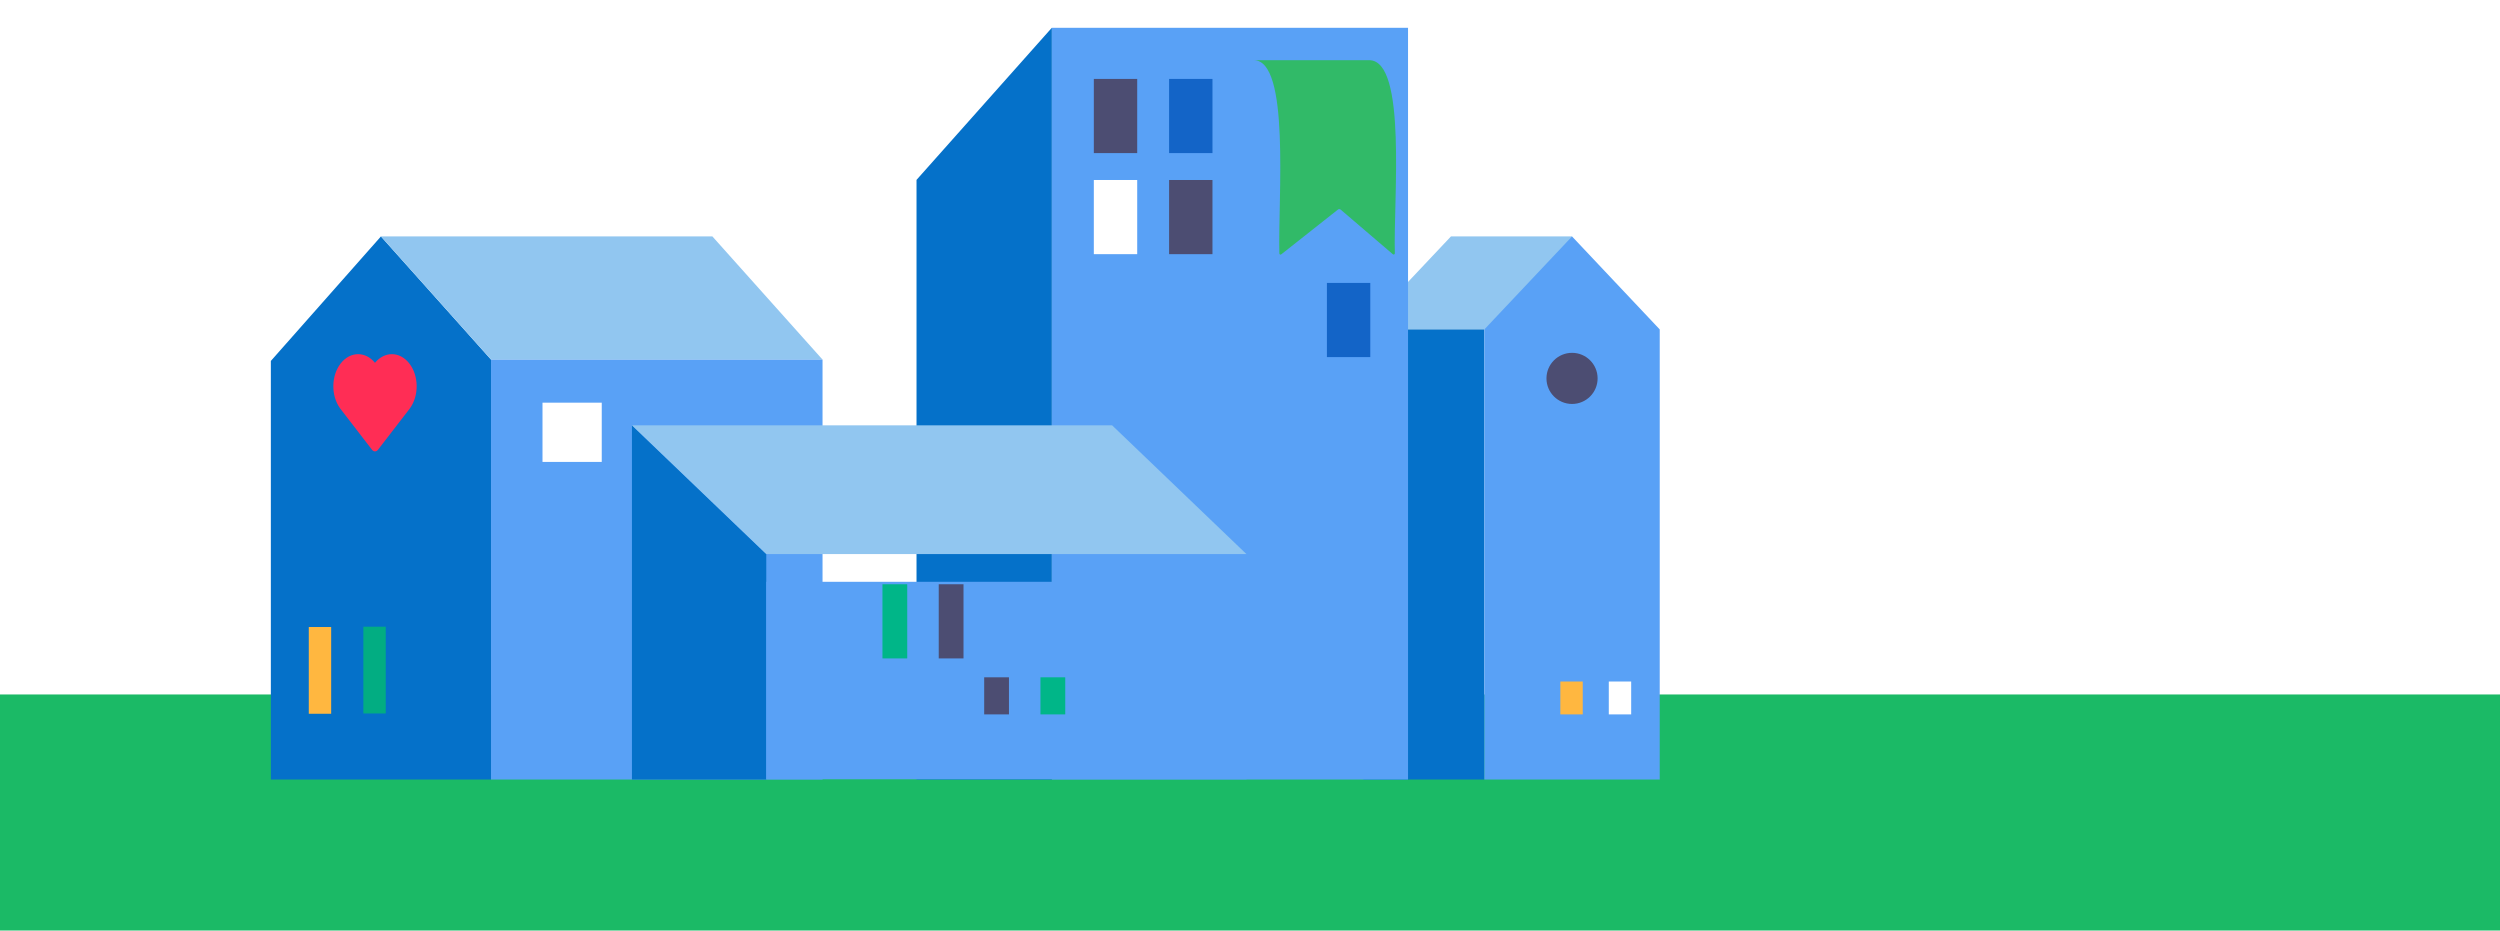 <svg width="360" height="134" viewBox="0 0 360 134" fill="none" xmlns="http://www.w3.org/2000/svg">
    <rect y="100" width="360" height="34" fill="#1BBA66" />
    <g clip-path="url(#clip0_584_10826)" filter="url(#filter0_d_584_10826)">
        <path d="M226.373 30.046V43.436H196.31L208.936 30.046H226.373Z" fill="#91C6F0" />
        <path d="M213.747 43.435H196.31V108.252H213.747V43.435Z" fill="#0571C9" />
        <path d="M213.746 108.252H239.001V43.437L226.373 30.049L213.746 43.437V108.252Z"
            fill="#59A1F6" />
        <path d="M39.002 108.249H70.706L70.708 47.781L54.854 30.047L39.002 47.975V108.249Z"
            fill="#0571C9" />
        <path d="M118.445 47.782H70.709L54.857 30.046H102.585L118.445 47.782Z"
            fill="#91C6F0" />
        <path d="M118.445 47.782H70.705V108.249H118.445V47.782Z" fill="#59A1F6" />
        <path d="M202.757 -0.002H151.467V108.251H202.757V-0.002Z" fill="#59A1F6" />
        <path d="M151.466 -0.002V108.251H131.979V21.904L151.466 -0.002Z"
            fill="#0571C9" />
        <path d="M110.343 75.783V108.248H91L91.001 57.244L110.343 75.783Z" fill="#0571C9" />
        <path d="M179.482 75.783H110.342L91.001 57.244H160.14L179.482 75.783Z" fill="#91C6F0" />
        <g filter="url(#filter1_dd_584_10826)">
            <path d="M179.484 75.78H110.344V108.252H179.484V75.78Z" fill="#59A1F6" />
        </g>
        <path
            d="M226.373 46.807C224.34 46.807 222.691 48.454 222.691 50.488C222.691 52.521 224.34 54.17 226.373 54.17C228.407 54.17 230.055 52.522 230.055 50.488C230.055 48.454 228.406 46.807 226.373 46.807Z"
            fill="#4C4D72" />
        <path d="M86.651 53.984H78.12V62.516H86.651V53.984Z" fill="white" />
        <path d="M47.689 86.289H44.465V98.782H47.689V86.289Z" fill="#FFB740" />
        <path d="M55.547 86.244H52.323V98.737H55.547V86.244Z" fill="#02AD82" />
        <path d="M234.89 94.138H231.666V98.873H234.89V94.138Z" fill="white" />
        <path d="M227.915 94.138H224.69V98.873H227.915V94.138Z" fill="#FFB740" />
        <path d="M163.757 7.365H157.511V18.046H163.757V7.365Z" fill="#4C4D72" />
        <path d="M197.322 36.741H191.075V47.422H197.322V36.741Z" fill="#1364C7" />
        <path d="M174.596 7.365H168.35V18.046H174.596V7.365Z" fill="#1364C7" />
        <path d="M163.757 21.919H157.511V32.599H163.757V21.919Z" fill="white" />
        <path d="M174.596 21.919H168.35V32.599H174.596V21.919Z" fill="#4C4D72" />
        <path d="M130.641 80.132H127.073V90.812H130.641V80.132Z" fill="#00B688" />
        <path d="M138.745 80.132H135.178V90.812H138.745V80.132Z" fill="#4C4D72" />
        <path d="M145.29 93.532H141.723V98.872H145.29V93.532Z" fill="#4C4D72" />
        <path d="M153.395 93.532H149.827V98.872H153.395V93.532Z" fill="#00B688" />
        <g filter="url(#filter2_d_584_10826)">
            <path
                d="M197.166 0H180.536C185.798 0 184.035 19.741 184.225 27.831C184.229 27.991 184.428 28.061 184.531 27.936L192.603 21.559C192.728 21.407 192.961 21.403 193.093 21.55L200.555 27.929C200.662 28.05 200.861 27.971 200.857 27.808C200.631 20.241 202.642 0 197.166 0Z"
                fill="#31BA68" />
        </g>
        <path
            d="M59.044 54.778C59.015 54.818 58.986 54.857 58.956 54.897L54.425 60.772C54.19 61.076 53.81 61.076 53.575 60.772L49.045 54.897C49.015 54.858 48.985 54.818 48.957 54.779C47.652 52.964 47.682 50.123 49.045 48.355C49.742 47.451 50.654 47 51.567 47C52.442 47 53.315 47.413 53.999 48.242C54.684 47.413 55.559 47 56.432 47C57.345 47 58.259 47.451 58.955 48.355C60.318 50.121 60.347 52.964 59.044 54.778Z"
            fill="#FF2D55" />
    </g>
    <defs>
        <filter id="filter0_d_584_10826" x="35" y="0" width="208" height="116.254"
            filterUnits="userSpaceOnUse" color-interpolation-filters="sRGB">
            <feFlood flood-opacity="0" result="BackgroundImageFix" />
            <feColorMatrix in="SourceAlpha" type="matrix"
                values="0 0 0 0 0 0 0 0 0 0 0 0 0 0 0 0 0 0 127 0" result="hardAlpha" />
            <feOffset dy="4" />
            <feGaussianBlur stdDeviation="2" />
            <feComposite in2="hardAlpha" operator="out" />
            <feColorMatrix type="matrix" values="0 0 0 0 0 0 0 0 0 0 0 0 0 0 0 0 0 0 0.1 0" />
            <feBlend mode="normal" in2="BackgroundImageFix" result="effect1_dropShadow_584_10826" />
            <feBlend mode="normal" in="SourceGraphic" in2="effect1_dropShadow_584_10826"
                result="shape" />
        </filter>
        <filter id="filter1_dd_584_10826" x="102.344" y="71.78" width="85.14" height="48.472"
            filterUnits="userSpaceOnUse" color-interpolation-filters="sRGB">
            <feFlood flood-opacity="0" result="BackgroundImageFix" />
            <feColorMatrix in="SourceAlpha" type="matrix"
                values="0 0 0 0 0 0 0 0 0 0 0 0 0 0 0 0 0 0 127 0" result="hardAlpha" />
            <feOffset />
            <feGaussianBlur stdDeviation="0.5" />
            <feColorMatrix type="matrix" values="0 0 0 0 0 0 0 0 0 0 0 0 0 0 0 0 0 0 0.04 0" />
            <feBlend mode="normal" in2="BackgroundImageFix" result="effect1_dropShadow_584_10826" />
            <feColorMatrix in="SourceAlpha" type="matrix"
                values="0 0 0 0 0 0 0 0 0 0 0 0 0 0 0 0 0 0 127 0" result="hardAlpha" />
            <feOffset dy="4" />
            <feGaussianBlur stdDeviation="4" />
            <feColorMatrix type="matrix" values="0 0 0 0 0 0 0 0 0 0 0 0 0 0 0 0 0 0 0.04 0" />
            <feBlend mode="normal" in2="effect1_dropShadow_584_10826"
                result="effect2_dropShadow_584_10826" />
            <feBlend mode="normal" in="SourceGraphic" in2="effect2_dropShadow_584_10826"
                result="shape" />
        </filter>
        <filter id="filter2_d_584_10826" x="175.869" y="0" width="29.834" height="37.333"
            filterUnits="userSpaceOnUse" color-interpolation-filters="sRGB">
            <feFlood flood-opacity="0" result="BackgroundImageFix" />
            <feColorMatrix in="SourceAlpha" type="matrix"
                values="0 0 0 0 0 0 0 0 0 0 0 0 0 0 0 0 0 0 127 0" result="hardAlpha" />
            <feOffset dy="4.667" />
            <feGaussianBlur stdDeviation="2.333" />
            <feComposite in2="hardAlpha" operator="out" />
            <feColorMatrix type="matrix" values="0 0 0 0 0 0 0 0 0 0 0 0 0 0 0 0 0 0 0.25 0" />
            <feBlend mode="normal" in2="BackgroundImageFix" result="effect1_dropShadow_584_10826" />
            <feBlend mode="normal" in="SourceGraphic" in2="effect1_dropShadow_584_10826"
                result="shape" />
        </filter>
        <clipPath id="clip0_584_10826">
            <rect width="200" height="108.254" fill="white" transform="translate(39)" />
        </clipPath>
    </defs>
</svg>
